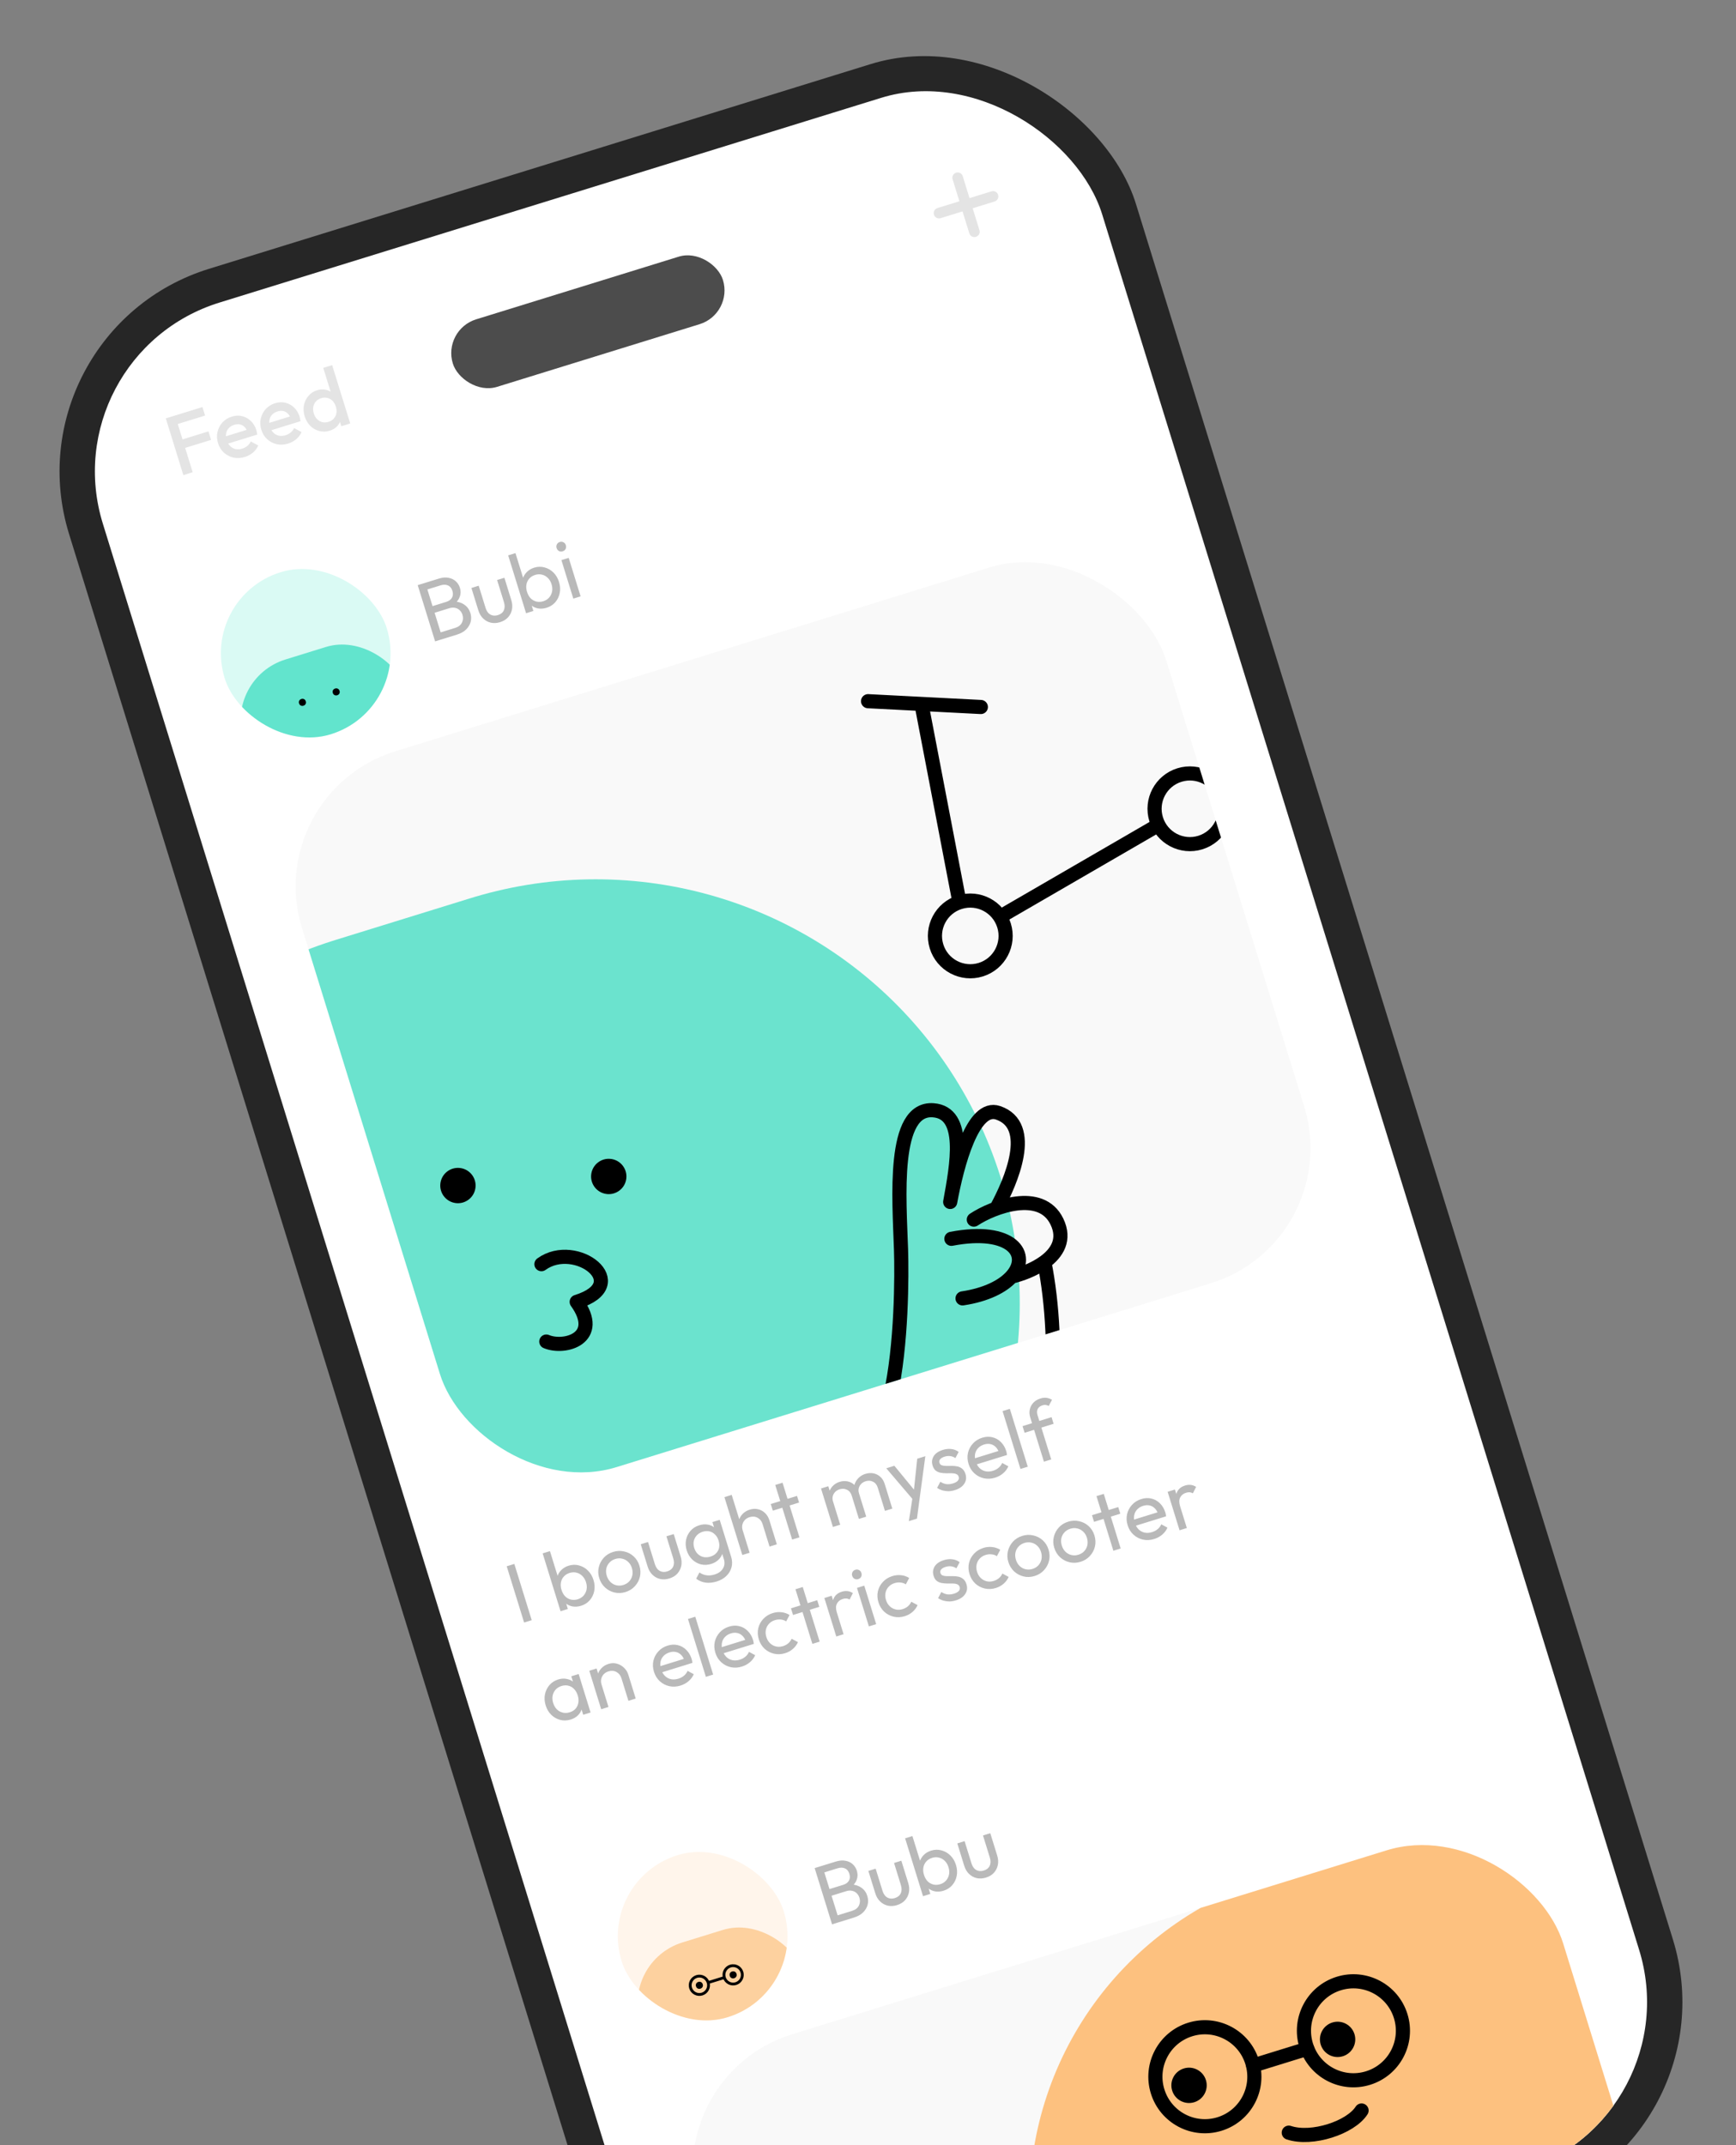 <svg width="263" height="325" viewBox="0 0 263 325" fill="none" xmlns="http://www.w3.org/2000/svg">
<rect x="0" y="0" width="263" height="325" fill="#808080" stroke="none"/>
<rect opacity="0.7" x="0.97" y="50.222" width="169.189" height="339.449" rx="32.124" transform="rotate(-17.192 0.97 50.222)" fill="black"/>
<g clip-path="url(#clip0_1_8349)">
<rect x="7.667" y="53.754" width="158.481" height="328.741" rx="26.77" transform="rotate(-17.192 7.667 53.754)" fill="white"/>
<g clip-path="url(#clip1_1_8349)">
<rect x="39.42" y="120.151" width="137.065" height="113.507" rx="21.416" transform="rotate(-17.192 39.42 120.151)" fill="#F9F9F9"/>
<path opacity="0.7" d="M69.782 203.791L90.242 197.461" stroke="#2FDBBC" stroke-width="128.498" stroke-linecap="round"/>
<circle cx="69.375" cy="179.608" r="2.677" transform="rotate(7.34 69.375 179.608)" fill="black"/>
<circle cx="92.225" cy="178.232" r="2.677" transform="rotate(7.34 92.225 178.232)" fill="black"/>
<path d="M82.764 203.242C85.569 204.418 91.313 202.734 87.368 197.23C96.063 194.539 87.235 187.743 82.025 191.52" stroke="black" stroke-width="2.142" stroke-linecap="round" stroke-linejoin="round"/>
<path d="M145.824 196.703C149.443 196.158 151.924 194.863 153.246 193.402M144.134 187.677C153.285 185.926 156.24 190.092 153.246 193.402M122.709 216.314C136.489 231.934 136.752 196.998 136.503 189.321C136.254 181.645 135.103 167.711 141.406 168.205C146.449 168.601 144.981 176.472 143.953 182.094C144.981 176.472 147.383 167.295 151.199 168.586C156.849 170.499 153.167 179.004 150.969 183.034M147.532 184.772C150.496 182.813 157.72 180.11 160.116 185.062C161.433 187.784 160.15 189.819 158.22 191.217M153.246 193.402C154.622 193.083 156.638 192.364 158.22 191.217M158.22 191.217C160.723 203.775 159.943 222.79 153.305 233.484C146.666 244.178 134.669 247.594 131.405 247.467" stroke="black" stroke-width="2.142" stroke-linecap="round" stroke-linejoin="round"/>
<circle cx="146.996" cy="141.79" r="5.354" transform="rotate(-17.192 146.996 141.79)" stroke="black" stroke-width="2.142"/>
<circle cx="180.268" cy="122.529" r="5.354" transform="rotate(-17.192 180.268 122.529)" stroke="black" stroke-width="2.142"/>
<path d="M152.148 138.515L174.958 125.293M145.256 136.164L139.779 107.594" stroke="black" stroke-width="2.142" stroke-linecap="round" stroke-linejoin="round"/>
<path d="M131.51 106.23L148.596 107.108" stroke="black" stroke-width="2.142" stroke-linecap="round" stroke-linejoin="round"/>
</g>
<g clip-path="url(#clip2_1_8349)">
<rect x="30.241" y="90.485" width="25.7" height="25.7" rx="12.85" transform="rotate(-17.192 30.241 90.485)" fill="#DAFAF4"/>
<rect opacity="0.7" x="34.039" y="102.76" width="25.7" height="19.275" rx="9.637" transform="rotate(-17.192 34.039 102.76)" fill="#2FDBBC"/>
<circle cx="45.815" cy="106.403" r="0.535" transform="rotate(-17.192 45.815 106.403)" fill="black"/>
<circle cx="50.93" cy="104.82" r="0.535" transform="rotate(-17.192 50.93 104.82)" fill="black"/>
</g>
<g clip-path="url(#clip3_1_8349)">
<rect x="90.378" y="284.849" width="25.7" height="25.7" rx="12.85" transform="rotate(-17.192 90.378 284.849)" fill="#FFF5EB"/>
<rect opacity="0.7" x="94.176" y="297.125" width="25.7" height="19.275" rx="9.637" transform="rotate(-17.192 94.176 297.125)" fill="#FDC280"/>
<circle cx="105.952" cy="300.767" r="0.535" transform="rotate(-17.192 105.952 300.767)" fill="black"/>
<circle cx="111.067" cy="299.185" r="0.535" transform="rotate(-17.192 111.067 299.185)" fill="black"/>
<circle cx="105.952" cy="300.767" r="1.392" transform="rotate(-17.192 105.952 300.767)" stroke="black" stroke-width="0.428"/>
<circle cx="111.067" cy="299.185" r="1.392" transform="rotate(-17.192 111.067 299.185)" stroke="black" stroke-width="0.428"/>
<path d="M107.486 300.293L109.532 299.66" stroke="black" stroke-width="0.428" stroke-linecap="round" stroke-linejoin="round"/>
</g>
<path d="M66.691 96.928L66.38 95.921L68.958 95.124C69.449 94.972 69.789 94.71 69.979 94.337C70.166 93.956 70.196 93.561 70.069 93.152C69.983 92.874 69.845 92.643 69.653 92.46C69.46 92.269 69.224 92.145 68.946 92.087C68.677 92.027 68.386 92.045 68.075 92.142L65.461 92.951L65.149 91.944L67.592 91.188C68.001 91.061 68.292 90.855 68.463 90.569C68.64 90.272 68.665 89.919 68.539 89.51C68.412 89.101 68.189 88.829 67.87 88.695C67.548 88.552 67.178 88.545 66.76 88.675L64.367 89.415L64.055 88.409L66.474 87.66C67.03 87.488 67.524 87.447 67.956 87.538C68.393 87.618 68.756 87.793 69.046 88.062C69.344 88.328 69.553 88.658 69.675 89.051C69.817 89.509 69.814 89.949 69.666 90.371C69.527 90.791 69.247 91.174 68.825 91.52L68.809 91.121C69.418 91.148 69.936 91.315 70.363 91.622C70.795 91.919 71.095 92.337 71.262 92.877C71.401 93.327 71.416 93.767 71.307 94.195C71.197 94.624 70.968 95.013 70.619 95.363C70.275 95.702 69.805 95.964 69.208 96.149L66.691 96.928ZM65.918 97.167L63.282 88.648L64.436 88.291L67.072 96.81L65.918 97.167ZM75.752 94.259C75.278 94.406 74.815 94.432 74.365 94.338C73.92 94.234 73.532 94.022 73.2 93.704C72.868 93.385 72.624 92.972 72.467 92.464L71.418 89.076L72.523 88.734L73.556 92.073C73.655 92.392 73.794 92.654 73.974 92.859C74.16 93.052 74.378 93.178 74.628 93.235C74.879 93.291 75.148 93.276 75.434 93.187C75.868 93.053 76.166 92.813 76.328 92.467C76.487 92.112 76.492 91.694 76.343 91.211L75.31 87.872L76.415 87.53L77.463 90.918C77.62 91.426 77.651 91.905 77.558 92.355C77.464 92.806 77.263 93.2 76.955 93.537C76.652 93.864 76.252 94.104 75.752 94.259ZM82.806 92.076C82.364 92.213 81.936 92.247 81.52 92.178C81.11 92.099 80.748 91.929 80.433 91.667C80.119 91.406 79.885 91.07 79.732 90.66L79.189 88.905C79.082 88.472 79.085 88.063 79.199 87.678C79.319 87.282 79.527 86.94 79.823 86.651C80.125 86.351 80.493 86.134 80.926 86C81.458 85.835 81.979 85.822 82.488 85.961C83.005 86.097 83.457 86.356 83.845 86.738C84.232 87.12 84.514 87.598 84.692 88.171C84.869 88.744 84.906 89.297 84.802 89.831C84.698 90.366 84.471 90.835 84.121 91.239C83.776 91.633 83.338 91.912 82.806 92.076ZM82.299 91.09C82.668 90.976 82.964 90.79 83.189 90.532C83.414 90.274 83.563 89.972 83.636 89.627C83.706 89.274 83.68 88.901 83.558 88.508C83.439 88.123 83.251 87.805 82.994 87.553C82.737 87.3 82.443 87.136 82.114 87.058C81.783 86.972 81.437 86.985 81.077 87.097C80.709 87.21 80.412 87.396 80.187 87.654C79.96 87.904 79.815 88.204 79.753 88.555C79.691 88.906 79.721 89.278 79.843 89.671C79.962 90.056 80.142 90.376 80.383 90.634C80.629 90.88 80.918 91.046 81.25 91.132C81.589 91.215 81.939 91.201 82.299 91.09ZM79.699 92.903L76.987 84.138L78.092 83.796L79.441 88.154L79.669 89.631L80.318 90.99L80.804 92.561L79.699 92.903ZM86.856 90.689L85.052 84.858L86.157 84.516L87.961 90.347L86.856 90.689ZM85.244 83.521C85.039 83.584 84.851 83.57 84.68 83.48C84.506 83.381 84.387 83.23 84.324 83.025C84.263 82.829 84.278 82.645 84.368 82.473C84.456 82.294 84.603 82.172 84.807 82.109C85.012 82.046 85.201 82.063 85.375 82.162C85.546 82.252 85.663 82.396 85.723 82.592C85.787 82.797 85.774 82.989 85.686 83.168C85.596 83.34 85.448 83.457 85.244 83.521Z" fill="#B9B9B9"/>
<path d="M27.779 71.978L25.12 63.385L26.532 62.948L29.191 71.541L27.779 71.978ZM27.609 67.995L27.21 66.706L31.581 65.354L31.98 66.643L27.609 67.995ZM26.489 64.374L26.09 63.085L30.669 61.668L31.068 62.957L26.489 64.374ZM37.096 69.23C36.506 69.412 35.934 69.446 35.378 69.331C34.828 69.205 34.342 68.952 33.919 68.571C33.505 68.189 33.208 67.707 33.028 67.126C32.848 66.544 32.822 65.983 32.951 65.441C33.077 64.891 33.327 64.41 33.701 63.998C34.084 63.584 34.558 63.289 35.123 63.115C35.671 62.945 36.193 62.922 36.689 63.047C37.193 63.169 37.632 63.414 38.006 63.783C38.389 64.149 38.667 64.614 38.842 65.179C38.872 65.277 38.896 65.382 38.912 65.493C38.934 65.594 38.952 65.71 38.966 65.84L34.129 67.336L33.787 66.231L37.924 64.951L37.557 65.549C37.43 65.194 37.266 64.913 37.068 64.705C36.869 64.498 36.635 64.364 36.365 64.304C36.104 64.241 35.809 64.261 35.482 64.362C35.138 64.468 34.862 64.635 34.654 64.86C34.446 65.086 34.314 65.356 34.259 65.669C34.2 65.974 34.228 66.31 34.342 66.678C34.456 67.047 34.63 67.347 34.863 67.58C35.097 67.812 35.373 67.965 35.691 68.037C36.006 68.1 36.34 68.078 36.692 67.969C36.995 67.875 37.257 67.736 37.477 67.551C37.706 67.364 37.879 67.14 37.996 66.88L39.125 67.485C38.942 67.909 38.673 68.271 38.317 68.569C37.961 68.868 37.554 69.088 37.096 69.23ZM43.653 67.201C43.064 67.383 42.491 67.417 41.936 67.302C41.386 67.176 40.899 66.923 40.477 66.543C40.062 66.16 39.765 65.678 39.585 65.097C39.406 64.516 39.38 63.954 39.508 63.412C39.634 62.862 39.884 62.381 40.259 61.969C40.642 61.555 41.116 61.26 41.68 61.086C42.229 60.916 42.751 60.894 43.246 61.018C43.751 61.14 44.19 61.385 44.564 61.754C44.946 62.12 45.224 62.585 45.399 63.15C45.429 63.248 45.453 63.353 45.469 63.464C45.492 63.565 45.51 63.681 45.523 63.811L40.686 65.307L40.344 64.203L44.481 62.923L44.115 63.52C43.987 63.165 43.824 62.884 43.625 62.676C43.426 62.469 43.192 62.335 42.922 62.275C42.661 62.212 42.367 62.232 42.039 62.333C41.696 62.44 41.42 62.606 41.212 62.831C41.003 63.057 40.872 63.327 40.816 63.64C40.758 63.945 40.786 64.281 40.9 64.65C41.014 65.018 41.187 65.318 41.421 65.551C41.654 65.784 41.93 65.936 42.248 66.008C42.564 66.072 42.898 66.049 43.249 65.94C43.552 65.847 43.814 65.707 44.035 65.522C44.264 65.335 44.437 65.111 44.553 64.851L45.682 65.456C45.5 65.881 45.23 66.242 44.874 66.54C44.518 66.839 44.111 67.059 43.653 67.201ZM49.94 65.255C49.408 65.42 48.884 65.434 48.366 65.299C47.857 65.16 47.405 64.901 47.01 64.521C46.62 64.131 46.336 63.649 46.159 63.076C45.979 62.495 45.941 61.938 46.045 61.403C46.154 60.858 46.38 60.385 46.722 59.983C47.069 59.571 47.509 59.282 48.041 59.118C48.491 58.978 48.919 58.954 49.323 59.044C49.733 59.123 50.093 59.299 50.401 59.571C50.709 59.843 50.929 60.192 51.061 60.618L51.585 62.312C51.717 62.737 51.732 63.15 51.632 63.548C51.539 63.945 51.347 64.296 51.056 64.601C50.762 64.898 50.39 65.116 49.94 65.255ZM49.766 63.91C50.102 63.807 50.37 63.643 50.569 63.42C50.775 63.186 50.906 62.912 50.961 62.599C51.017 62.286 50.99 61.953 50.881 61.602C50.772 61.25 50.607 60.96 50.384 60.733C50.161 60.506 49.9 60.358 49.601 60.289C49.307 60.21 48.993 60.222 48.657 60.326C48.33 60.427 48.063 60.595 47.858 60.829C47.658 61.052 47.526 61.322 47.462 61.637C47.407 61.95 47.433 62.283 47.542 62.635C47.651 62.987 47.817 63.276 48.04 63.503C48.27 63.728 48.533 63.88 48.826 63.959C49.126 64.028 49.439 64.012 49.766 63.91ZM53.057 64.157L51.707 64.574L51.217 62.991L51.006 61.482L50.332 60.131L48.972 55.736L50.322 55.318L53.057 64.157Z" fill="#E4E4E4"/>
<g clip-path="url(#clip4_1_8349)">
<rect x="99.557" y="314.515" width="137.065" height="113.507" rx="21.416" transform="rotate(-17.192 99.557 314.515)" fill="#F9F9F9"/>
<path opacity="0.7" d="M272.994 313.536L207.523 333.793" stroke="#FFAA4C" stroke-width="103.147" stroke-linecap="round"/>
<path d="M206.275 319.736C204.631 322.316 198.765 324.269 195.246 323.095" stroke="black" stroke-width="2.142" stroke-linecap="round" stroke-linejoin="round"/>
<circle cx="180.137" cy="315.925" r="2.677" transform="rotate(-17.192 180.137 315.925)" fill="black"/>
<circle cx="202.643" cy="308.961" r="2.677" transform="rotate(-17.192 202.643 308.961)" fill="black"/>
<circle cx="182.536" cy="314.622" r="7.496" transform="rotate(-17.192 182.536 314.622)" stroke="black" stroke-width="2.142"/>
<circle cx="205.042" cy="307.659" r="7.496" transform="rotate(-17.192 205.042 307.659)" stroke="black" stroke-width="2.142"/>
<path d="M189.855 312.918L198.039 310.386" stroke="black" stroke-width="2.142" stroke-linecap="round" stroke-linejoin="round"/>
<path d="M121.016 338.564L119.688 338.263C117.382 337.738 115.086 339.183 114.562 341.49L108.893 366.426C108.369 368.733 109.813 371.028 112.12 371.553L136.795 377.162C139.101 377.686 141.396 376.241 141.921 373.935L147.59 348.998C148.114 346.691 146.669 344.396 144.363 343.872L138.054 342.438M121.016 338.564C121.505 333.989 123.688 325.113 128.511 326.209C133.335 327.306 132.514 336.492 131.501 340.948M121.016 338.564L126.259 339.756M131.501 340.948L126.259 339.756M131.501 340.948L138.054 342.438M126.259 339.756C126.787 335.006 129.324 325.787 135.243 326.912C141.163 328.038 139.584 337.731 138.054 342.438" stroke="black" stroke-width="2.142" stroke-linecap="round" stroke-linejoin="round"/>
</g>
<path d="M126.828 291.293L126.517 290.286L129.095 289.488C129.586 289.336 129.926 289.074 130.116 288.702C130.303 288.321 130.333 287.926 130.206 287.517C130.12 287.239 129.982 287.008 129.791 286.825C129.597 286.634 129.361 286.509 129.083 286.452C128.814 286.392 128.523 286.41 128.212 286.506L125.598 287.315L125.286 286.309L127.729 285.553C128.138 285.426 128.429 285.22 128.6 284.934C128.777 284.637 128.802 284.284 128.676 283.874C128.549 283.465 128.326 283.193 128.007 283.059C127.685 282.917 127.315 282.91 126.897 283.039L124.504 283.78L124.192 282.773L126.611 282.025C127.167 281.853 127.661 281.812 128.093 281.903C128.53 281.983 128.893 282.157 129.183 282.426C129.48 282.693 129.69 283.023 129.812 283.415C129.953 283.874 129.951 284.314 129.803 284.736C129.664 285.156 129.384 285.539 128.961 285.884L128.946 285.486C129.555 285.512 130.073 285.679 130.5 285.987C130.932 286.283 131.232 286.702 131.399 287.242C131.538 287.692 131.553 288.131 131.444 288.56C131.334 288.988 131.105 289.377 130.756 289.728C130.412 290.067 129.942 290.329 129.345 290.514L126.828 291.293ZM126.055 291.532L123.419 283.012L124.573 282.655L127.209 291.175L126.055 291.532ZM135.889 288.623C135.415 288.77 134.952 288.797 134.502 288.703C134.057 288.599 133.669 288.387 133.337 288.068C133.005 287.749 132.761 287.336 132.604 286.829L131.555 283.441L132.66 283.099L133.693 286.438C133.792 286.757 133.931 287.019 134.111 287.223C134.297 287.417 134.515 287.542 134.765 287.599C135.016 287.656 135.285 287.64 135.571 287.552C136.005 287.417 136.303 287.177 136.465 286.831C136.624 286.477 136.629 286.059 136.48 285.576L135.447 282.237L136.551 281.895L137.6 285.283C137.757 285.79 137.788 286.269 137.695 286.72C137.601 287.17 137.4 287.564 137.092 287.902C136.789 288.228 136.389 288.469 135.889 288.623ZM142.943 286.441C142.501 286.578 142.072 286.612 141.657 286.543C141.247 286.464 140.884 286.293 140.57 286.032C140.256 285.77 140.022 285.435 139.869 285.025L139.326 283.269C139.218 282.836 139.222 282.427 139.336 282.042C139.456 281.647 139.664 281.304 139.96 281.015C140.262 280.716 140.629 280.499 141.063 280.365C141.595 280.2 142.116 280.187 142.625 280.325C143.142 280.461 143.594 280.72 143.982 281.103C144.369 281.485 144.651 281.962 144.828 282.535C145.006 283.108 145.043 283.662 144.939 284.196C144.835 284.73 144.608 285.2 144.258 285.604C143.913 285.997 143.475 286.276 142.943 286.441ZM142.436 285.455C142.805 285.341 143.101 285.155 143.326 284.897C143.551 284.639 143.7 284.337 143.773 283.992C143.843 283.638 143.817 283.265 143.695 282.872C143.576 282.488 143.388 282.169 143.131 281.917C142.873 281.665 142.58 281.5 142.251 281.423C141.92 281.337 141.574 281.35 141.214 281.461C140.846 281.575 140.549 281.761 140.324 282.019C140.097 282.269 139.952 282.569 139.89 282.92C139.828 283.271 139.858 283.643 139.98 284.036C140.099 284.42 140.279 284.741 140.52 284.998C140.766 285.245 141.055 285.411 141.387 285.497C141.726 285.58 142.076 285.566 142.436 285.455ZM139.836 287.268L137.124 278.503L138.229 278.161L139.578 282.519L139.806 283.995L140.455 285.355L140.941 286.926L139.836 287.268ZM149.364 284.454C148.889 284.601 148.427 284.628 147.976 284.534C147.531 284.43 147.143 284.218 146.811 283.899C146.479 283.58 146.235 283.167 146.078 282.66L145.03 279.272L146.135 278.93L147.168 282.269C147.266 282.588 147.406 282.85 147.585 283.054C147.771 283.248 147.989 283.373 148.24 283.43C148.491 283.487 148.759 283.471 149.046 283.383C149.479 283.248 149.777 283.008 149.939 282.662C150.099 282.308 150.104 281.89 149.954 281.407L148.921 278.068L150.026 277.726L151.074 281.114C151.231 281.621 151.263 282.1 151.169 282.551C151.075 283.001 150.874 283.395 150.566 283.733C150.264 284.059 149.863 284.3 149.364 284.454Z" fill="#B9B9B9"/>
<rect opacity="0.7" x="67.022" y="49.961" width="42.833" height="10.708" rx="5.354" transform="rotate(-17.192 67.022 49.961)" fill="black"/>
<path d="M79.402 245.808L76.766 237.289L77.92 236.932L80.555 245.451L79.402 245.808ZM88.03 243.273C87.588 243.41 87.16 243.444 86.744 243.375C86.334 243.296 85.972 243.126 85.657 242.864C85.343 242.603 85.109 242.267 84.956 241.857L84.413 240.102C84.306 239.669 84.309 239.259 84.423 238.874C84.543 238.479 84.751 238.136 85.047 237.848C85.349 237.548 85.716 237.331 86.15 237.197C86.682 237.032 87.203 237.019 87.712 237.157C88.229 237.293 88.681 237.552 89.069 237.935C89.456 238.317 89.738 238.795 89.916 239.368C90.093 239.94 90.13 240.494 90.026 241.028C89.922 241.562 89.695 242.032 89.345 242.436C89.001 242.83 88.562 243.109 88.03 243.273ZM87.523 242.287C87.892 242.173 88.188 241.987 88.413 241.729C88.638 241.471 88.787 241.169 88.86 240.824C88.93 240.471 88.904 240.098 88.782 239.705C88.663 239.32 88.475 239.002 88.218 238.75C87.96 238.497 87.667 238.332 87.338 238.255C87.007 238.169 86.661 238.182 86.301 238.293C85.933 238.407 85.636 238.593 85.411 238.851C85.184 239.101 85.039 239.401 84.977 239.752C84.915 240.103 84.945 240.475 85.067 240.868C85.186 241.252 85.366 241.573 85.607 241.831C85.853 242.077 86.142 242.243 86.474 242.329C86.813 242.412 87.163 242.398 87.523 242.287ZM84.924 244.1L82.212 235.335L83.316 234.993L84.665 239.351L84.893 240.827L85.542 242.187L86.028 243.758L84.924 244.1ZM94.77 241.188C94.197 241.365 93.64 241.39 93.098 241.261C92.556 241.133 92.079 240.882 91.667 240.507C91.253 240.124 90.957 239.646 90.78 239.073C90.605 238.509 90.583 237.959 90.714 237.426C90.842 236.884 91.094 236.407 91.469 235.995C91.843 235.583 92.317 235.289 92.89 235.111C93.455 234.937 94.008 234.914 94.55 235.042C95.097 235.159 95.577 235.405 95.989 235.78C96.401 236.155 96.694 236.625 96.869 237.189C97.046 237.762 97.072 238.324 96.946 238.874C96.818 239.416 96.562 239.894 96.179 240.308C95.805 240.72 95.335 241.013 94.77 241.188ZM94.44 240.12C94.808 240.006 95.109 239.819 95.342 239.558C95.575 239.298 95.728 238.995 95.801 238.65C95.871 238.296 95.846 237.927 95.727 237.543C95.611 237.166 95.421 236.857 95.158 236.616C94.903 236.372 94.607 236.212 94.27 236.137C93.939 236.051 93.589 236.065 93.22 236.179C92.852 236.293 92.551 236.481 92.318 236.741C92.082 236.993 91.928 237.292 91.856 237.637C91.783 237.983 91.805 238.344 91.922 238.72C92.041 239.105 92.229 239.423 92.486 239.675C92.741 239.919 93.038 240.083 93.378 240.166C93.717 240.249 94.071 240.234 94.44 240.12ZM101.404 239.135C100.929 239.282 100.467 239.309 100.016 239.215C99.571 239.111 99.183 238.899 98.851 238.58C98.519 238.261 98.275 237.848 98.118 237.341L97.07 233.953L98.175 233.611L99.208 236.95C99.306 237.269 99.446 237.531 99.626 237.735C99.811 237.929 100.029 238.054 100.28 238.111C100.531 238.168 100.799 238.152 101.086 238.064C101.519 237.929 101.817 237.689 101.979 237.343C102.139 236.989 102.144 236.571 101.994 236.088L100.961 232.749L102.066 232.407L103.114 235.795C103.271 236.302 103.303 236.781 103.209 237.232C103.115 237.682 102.914 238.076 102.606 238.414C102.304 238.74 101.903 238.981 101.404 239.135ZM108.563 239.597C107.966 239.782 107.399 239.836 106.865 239.759C106.338 239.68 105.873 239.483 105.471 239.168L105.959 238.224C106.29 238.453 106.643 238.595 107.019 238.649C107.397 238.711 107.811 238.673 108.261 238.534C108.858 238.349 109.28 238.044 109.525 237.618C109.78 237.198 109.826 236.722 109.661 236.19L109.213 234.742L109.003 233.368L108.404 232.127L107.929 230.593L109.034 230.251L110.766 235.849C110.938 236.405 110.958 236.933 110.825 237.431C110.701 237.927 110.442 238.366 110.049 238.747C109.664 239.126 109.169 239.41 108.563 239.597ZM107.739 236.933C107.207 237.098 106.689 237.119 106.185 236.997C105.689 236.872 105.25 236.627 104.868 236.261C104.483 235.887 104.204 235.422 104.032 234.865C103.86 234.309 103.83 233.776 103.941 233.266C104.05 232.748 104.274 232.298 104.612 231.915C104.957 231.521 105.395 231.242 105.927 231.078C106.385 230.936 106.818 230.901 107.226 230.972C107.634 231.043 107.99 231.211 108.296 231.475C108.608 231.728 108.839 232.069 108.989 232.498L109.468 234.044C109.575 234.477 109.573 234.891 109.461 235.284C109.356 235.666 109.154 236.002 108.858 236.291C108.562 236.58 108.189 236.794 107.739 236.933ZM107.637 235.821C107.997 235.71 108.288 235.535 108.51 235.296C108.74 235.054 108.886 234.771 108.947 234.448C109.006 234.116 108.977 233.761 108.86 233.385C108.744 233.008 108.565 232.705 108.323 232.475C108.087 232.234 107.81 232.078 107.492 232.006C107.171 231.926 106.827 231.943 106.459 232.057C106.09 232.171 105.792 232.352 105.565 232.602C105.335 232.844 105.182 233.133 105.107 233.47C105.038 233.796 105.06 234.144 105.174 234.512C105.288 234.88 105.467 235.184 105.711 235.422C105.963 235.658 106.254 235.814 106.583 235.892C106.917 235.959 107.269 235.935 107.637 235.821ZM116.584 234.304L115.532 230.904C115.396 230.462 115.144 230.141 114.777 229.94C114.41 229.74 114.006 229.708 113.564 229.845C113.269 229.936 113.027 230.082 112.839 230.284C112.65 230.486 112.526 230.722 112.466 230.992C112.406 231.261 112.421 231.543 112.512 231.838L111.979 231.721C111.842 231.279 111.818 230.856 111.909 230.451C111.999 230.047 112.189 229.692 112.48 229.386C112.769 229.073 113.134 228.848 113.576 228.711C114.018 228.574 114.437 228.552 114.833 228.645C115.238 228.735 115.593 228.926 115.898 229.217C116.203 229.508 116.427 229.883 116.569 230.341L117.689 233.962L116.584 234.304ZM112.46 235.58L109.748 226.815L110.853 226.473L113.565 235.238L112.46 235.58ZM120.009 233.244L117.449 224.971L118.554 224.629L121.114 232.902L120.009 233.244ZM117.08 228.864L116.769 227.858L120.746 226.627L121.058 227.634L117.08 228.864ZM126.186 231.333L124.382 225.502L125.487 225.16L127.291 230.991L126.186 231.333ZM130.126 230.114L129.036 226.591C128.902 226.157 128.662 225.859 128.316 225.697C127.976 225.525 127.605 225.5 127.204 225.624C126.934 225.708 126.71 225.84 126.533 226.02C126.356 226.201 126.233 226.414 126.165 226.659C126.098 226.904 126.108 227.17 126.197 227.456L125.674 227.376C125.538 226.934 125.513 226.52 125.6 226.134C125.695 225.746 125.882 225.41 126.162 225.126C126.439 224.834 126.787 224.624 127.204 224.495C127.613 224.368 128.009 224.344 128.392 224.423C128.784 224.499 129.124 224.672 129.414 224.941C129.711 225.207 129.93 225.566 130.069 226.016L131.231 229.772L130.126 230.114ZM134.067 228.895L132.977 225.372C132.843 224.938 132.603 224.64 132.257 224.478C131.916 224.305 131.55 224.28 131.157 224.401C130.887 224.485 130.659 224.618 130.473 224.801C130.296 224.982 130.174 225.194 130.106 225.439C130.038 225.685 130.049 225.95 130.137 226.237L129.443 226.21C129.328 225.752 129.328 225.33 129.442 224.945C129.562 224.55 129.765 224.209 130.053 223.922C130.339 223.628 130.686 223.417 131.095 223.291C131.521 223.159 131.929 223.131 132.321 223.207C132.712 223.284 133.056 223.455 133.354 223.722C133.66 223.986 133.884 224.347 134.026 224.805L135.184 228.549L134.067 228.895ZM138.618 227.541L134.27 222.443L135.497 222.063L138.8 226.085L138.407 226.207L138.959 220.992L140.186 220.612L139.28 227.336L138.618 227.541ZM137.689 230.451L138.317 226.396L139.28 227.336L138.916 230.071L137.689 230.451ZM144.669 225.749C144.342 225.85 144.018 225.906 143.698 225.915C143.384 225.914 143.08 225.873 142.786 225.794C142.49 225.706 142.218 225.579 141.969 225.414L142.461 224.482C142.755 224.678 143.061 224.798 143.38 224.843C143.696 224.88 144.026 224.845 144.37 224.739C144.713 224.632 144.962 224.493 145.114 224.32C145.265 224.139 145.307 223.942 145.241 223.729C145.175 223.516 145.047 223.377 144.856 223.31C144.671 223.233 144.448 223.194 144.188 223.194C143.925 223.186 143.647 223.187 143.355 223.197C143.067 223.196 142.786 223.171 142.511 223.121C142.235 223.072 141.987 222.965 141.766 222.8C141.553 222.633 141.392 222.374 141.283 222.022C141.174 221.67 141.166 221.34 141.26 221.034C141.35 220.718 141.526 220.445 141.785 220.212C142.053 219.976 142.404 219.792 142.838 219.657C143.296 219.516 143.727 219.472 144.129 219.527C144.537 219.571 144.905 219.717 145.233 219.965L144.742 220.898C144.512 220.736 144.257 220.635 143.976 220.597C143.703 220.555 143.415 220.582 143.113 220.675C142.793 220.774 142.566 220.907 142.429 221.075C142.298 221.232 142.263 221.409 142.324 221.605C142.385 221.802 142.505 221.93 142.686 221.991C142.866 222.052 143.086 222.082 143.346 222.083C143.614 222.08 143.892 222.08 144.179 222.08C144.464 222.073 144.745 222.098 145.023 222.156C145.301 222.213 145.548 222.33 145.763 222.505C145.987 222.678 146.155 222.944 146.266 223.304C146.436 223.853 146.374 224.347 146.08 224.788C145.794 225.226 145.324 225.546 144.669 225.749ZM150.755 223.866C150.174 224.046 149.609 224.077 149.062 223.959C148.512 223.834 148.031 223.583 147.619 223.209C147.207 222.834 146.911 222.356 146.732 221.775C146.554 221.202 146.526 220.646 146.646 220.107C146.774 219.565 147.023 219.093 147.392 218.692C147.767 218.28 148.236 217.987 148.801 217.812C149.341 217.645 149.854 217.621 150.339 217.74C150.832 217.856 151.261 218.096 151.624 218.459C151.995 218.819 152.266 219.274 152.436 219.822C152.461 219.904 152.485 219.995 152.507 220.096C152.527 220.188 152.543 220.3 152.557 220.43L147.634 221.953L147.349 221.032L151.682 219.692L151.388 220.173C151.266 219.78 151.094 219.47 150.871 219.243C150.646 219.008 150.384 218.856 150.084 218.787C149.783 218.71 149.452 218.727 149.092 218.839C148.715 218.955 148.409 219.14 148.173 219.392C147.937 219.644 147.787 219.942 147.723 220.285C147.659 220.627 147.689 220.999 147.813 221.4C147.939 221.809 148.133 222.144 148.392 222.404C148.65 222.657 148.956 222.822 149.312 222.9C149.666 222.97 150.039 222.944 150.432 222.823C150.759 222.721 151.04 222.572 151.275 222.374C151.518 222.173 151.702 221.928 151.827 221.638L152.763 222.142C152.586 222.555 152.32 222.911 151.964 223.209C151.616 223.505 151.213 223.724 150.755 223.866ZM154.597 222.543L151.886 213.778L152.99 213.436L155.702 222.201L154.597 222.543ZM158.153 221.442L156.08 214.74C155.945 214.306 155.923 213.901 156.013 213.523C156.099 213.138 156.278 212.8 156.547 212.51C156.824 212.218 157.184 212.004 157.625 211.867C157.961 211.764 158.269 211.731 158.55 211.77C158.831 211.808 159.108 211.906 159.381 212.064L158.877 213C158.735 212.918 158.59 212.869 158.441 212.852C158.29 212.827 158.12 212.844 157.932 212.902C157.58 213.011 157.338 213.198 157.205 213.464C157.08 213.726 157.073 214.038 157.184 214.398L159.258 221.101L158.153 221.442ZM155.224 217.062L154.913 216.056L159.308 214.696L159.619 215.703L155.224 217.062ZM86.452 260.51C85.92 260.674 85.397 260.693 84.882 260.565C84.365 260.429 83.908 260.172 83.513 259.792C83.126 259.409 82.843 258.932 82.666 258.359C82.489 257.786 82.452 257.233 82.556 256.698C82.668 256.161 82.895 255.692 83.237 255.29C83.587 254.886 84.032 254.601 84.572 254.433C85.014 254.297 85.436 254.269 85.838 254.351C86.246 254.422 86.606 254.589 86.92 254.85C87.232 255.103 87.466 255.439 87.622 255.857L88.165 257.612C88.27 258.037 88.266 258.447 88.155 258.84C88.052 259.23 87.853 259.574 87.559 259.871C87.271 260.158 86.902 260.371 86.452 260.51ZM86.313 259.409C86.862 259.24 87.247 258.919 87.468 258.447C87.687 257.967 87.707 257.436 87.527 256.855C87.403 256.454 87.218 256.13 86.971 255.884C86.73 255.626 86.445 255.459 86.116 255.381C85.785 255.296 85.435 255.31 85.067 255.424C84.698 255.538 84.398 255.725 84.165 255.985C83.939 256.243 83.792 256.549 83.722 256.902C83.657 257.245 83.685 257.609 83.804 257.993C83.925 258.386 84.111 258.71 84.36 258.965C84.615 259.209 84.912 259.372 85.252 259.456C85.591 259.539 85.945 259.523 86.313 259.409ZM88.354 259.787L87.868 258.216L87.636 256.727L86.99 255.38L86.55 253.956L87.667 253.61L89.471 259.441L88.354 259.787ZM95.204 257.668L94.152 254.267C94.015 253.825 93.763 253.504 93.396 253.304C93.029 253.103 92.625 253.072 92.183 253.208C91.889 253.3 91.647 253.446 91.458 253.648C91.27 253.85 91.145 254.085 91.085 254.355C91.025 254.625 91.041 254.907 91.132 255.201L90.598 255.084C90.461 254.642 90.438 254.219 90.528 253.815C90.618 253.41 90.809 253.055 91.1 252.75C91.388 252.436 91.754 252.211 92.196 252.075C92.638 251.938 93.061 251.928 93.464 252.045C93.876 252.16 94.236 252.367 94.544 252.666C94.85 252.957 95.064 253.303 95.188 253.704L96.309 257.326L95.204 257.668ZM91.079 258.944L89.275 253.113L90.38 252.771L92.184 258.602L91.079 258.944ZM103.097 255.36C102.516 255.54 101.951 255.571 101.404 255.453C100.854 255.328 100.373 255.077 99.961 254.703C99.549 254.328 99.253 253.85 99.073 253.269C98.896 252.696 98.868 252.14 98.988 251.601C99.116 251.059 99.365 250.587 99.734 250.186C100.108 249.774 100.578 249.481 101.143 249.306C101.683 249.139 102.196 249.115 102.681 249.234C103.174 249.35 103.602 249.59 103.966 249.953C104.337 250.313 104.608 250.767 104.778 251.316C104.803 251.398 104.827 251.489 104.849 251.59C104.869 251.682 104.885 251.794 104.898 251.924L99.976 253.447L99.691 252.526L104.024 251.186L103.729 251.667C103.608 251.274 103.436 250.964 103.213 250.737C102.988 250.502 102.726 250.35 102.426 250.281C102.125 250.204 101.794 250.221 101.434 250.333C101.057 250.449 100.751 250.634 100.515 250.886C100.279 251.138 100.129 251.436 100.065 251.779C100.001 252.121 100.031 252.493 100.155 252.894C100.281 253.303 100.474 253.638 100.734 253.898C100.992 254.151 101.298 254.316 101.654 254.394C102.008 254.464 102.381 254.438 102.774 254.317C103.101 254.215 103.382 254.066 103.617 253.867C103.859 253.667 104.044 253.421 104.169 253.132L105.105 253.636C104.928 254.049 104.662 254.405 104.306 254.703C103.958 254.999 103.555 255.218 103.097 255.36ZM106.939 254.037L104.227 245.272L105.332 244.93L108.044 253.695L106.939 254.037ZM112.399 252.482C111.818 252.662 111.254 252.693 110.706 252.575C110.156 252.449 109.675 252.199 109.264 251.824C108.852 251.45 108.556 250.972 108.376 250.391C108.199 249.818 108.17 249.262 108.29 248.722C108.419 248.181 108.667 247.709 109.036 247.308C109.411 246.896 109.881 246.603 110.445 246.428C110.986 246.261 111.498 246.237 111.983 246.356C112.477 246.472 112.905 246.712 113.268 247.075C113.64 247.435 113.911 247.889 114.08 248.438C114.106 248.519 114.129 248.611 114.151 248.711C114.171 248.804 114.188 248.915 114.201 249.046L109.279 250.569L108.994 249.648L113.327 248.307L113.032 248.789C112.911 248.396 112.738 248.086 112.516 247.859C112.291 247.624 112.028 247.472 111.729 247.403C111.427 247.326 111.096 247.343 110.736 247.455C110.36 247.571 110.054 247.755 109.818 248.008C109.582 248.26 109.432 248.558 109.368 248.9C109.303 249.243 109.333 249.615 109.457 250.016C109.584 250.425 109.777 250.76 110.037 251.02C110.294 251.272 110.601 251.437 110.957 251.516C111.31 251.586 111.684 251.56 112.076 251.438C112.404 251.337 112.685 251.187 112.919 250.989C113.162 250.789 113.346 250.543 113.472 250.253L114.408 250.757C114.231 251.171 113.964 251.527 113.608 251.825C113.261 252.121 112.858 252.34 112.399 252.482ZM118.944 250.457C118.371 250.634 117.809 250.66 117.259 250.534C116.718 250.406 116.241 250.154 115.829 249.78C115.423 249.394 115.132 248.919 114.957 248.354C114.78 247.782 114.752 247.225 114.872 246.686C115 246.144 115.253 245.672 115.63 245.268C116.013 244.853 116.491 244.558 117.064 244.38C117.514 244.241 117.958 244.198 118.396 244.251C118.831 244.295 119.237 244.434 119.614 244.667L119.105 245.632C118.859 245.475 118.589 245.384 118.294 245.358C118.005 245.322 117.705 245.352 117.394 245.448C117.026 245.562 116.725 245.75 116.492 246.01C116.256 246.262 116.102 246.561 116.029 246.906C115.957 247.252 115.98 247.617 116.099 248.001C116.218 248.386 116.405 248.7 116.66 248.944C116.915 249.188 117.212 249.352 117.552 249.435C117.891 249.518 118.245 249.503 118.613 249.389C118.924 249.293 119.19 249.152 119.411 248.967C119.637 248.772 119.812 248.538 119.934 248.267L120.886 248.78C120.713 249.174 120.456 249.518 120.116 249.812C119.785 250.102 119.394 250.318 118.944 250.457ZM123.072 249.045L120.512 240.771L121.617 240.429L124.177 248.703L123.072 249.045ZM120.143 244.665L119.832 243.658L123.809 242.428L124.121 243.434L120.143 244.665ZM126.695 247.924L124.891 242.093L125.996 241.751L127.8 247.582L126.695 247.924ZM126.771 244.255L126.297 244.2C126.066 243.456 126.055 242.809 126.261 242.261C126.468 241.713 126.895 241.338 127.542 241.138C127.836 241.047 128.119 241.018 128.389 241.051C128.657 241.076 128.93 241.175 129.208 241.349L128.715 242.322C128.552 242.229 128.388 242.177 128.223 242.165C128.058 242.154 127.877 242.178 127.68 242.239C127.271 242.365 126.976 242.6 126.795 242.943C126.615 243.286 126.606 243.723 126.771 244.255ZM131.635 246.396L129.831 240.565L130.935 240.223L132.74 246.054L131.635 246.396ZM130.022 239.228C129.818 239.291 129.63 239.277 129.458 239.187C129.284 239.088 129.166 238.937 129.102 238.732C129.041 238.536 129.056 238.352 129.147 238.18C129.235 238.001 129.381 237.879 129.585 237.816C129.79 237.753 129.979 237.77 130.153 237.869C130.325 237.959 130.441 238.103 130.502 238.299C130.565 238.504 130.553 238.696 130.465 238.875C130.374 239.047 130.227 239.164 130.022 239.228ZM137.07 244.849C136.497 245.026 135.935 245.052 135.385 244.926C134.843 244.798 134.367 244.546 133.955 244.171C133.548 243.786 133.258 243.311 133.083 242.746C132.906 242.173 132.877 241.617 132.998 241.078C133.126 240.536 133.379 240.063 133.756 239.66C134.139 239.245 134.617 238.949 135.189 238.772C135.64 238.633 136.084 238.59 136.521 238.643C136.957 238.687 137.363 238.826 137.74 239.059L137.231 240.024C136.985 239.867 136.715 239.775 136.42 239.75C136.131 239.714 135.831 239.744 135.52 239.84C135.152 239.954 134.851 240.141 134.618 240.402C134.382 240.654 134.228 240.953 134.155 241.298C134.083 241.643 134.106 242.008 134.225 242.393C134.344 242.778 134.531 243.092 134.786 243.336C135.04 243.58 135.338 243.743 135.677 243.827C136.017 243.91 136.371 243.895 136.739 243.781C137.05 243.684 137.316 243.544 137.537 243.359C137.763 243.163 137.938 242.93 138.06 242.659L139.012 243.172C138.838 243.566 138.582 243.91 138.242 244.203C137.91 244.494 137.52 244.709 137.07 244.849ZM144.819 242.451C144.491 242.552 144.168 242.608 143.848 242.617C143.534 242.616 143.23 242.575 142.936 242.496C142.64 242.408 142.368 242.281 142.119 242.116L142.611 241.184C142.905 241.38 143.211 241.5 143.53 241.545C143.846 241.582 144.176 241.547 144.52 241.441C144.863 241.334 145.112 241.195 145.264 241.022C145.415 240.841 145.457 240.644 145.391 240.431C145.325 240.218 145.197 240.079 145.006 240.012C144.82 239.935 144.598 239.896 144.338 239.896C144.075 239.888 143.797 239.889 143.504 239.898C143.217 239.898 142.936 239.873 142.661 239.823C142.385 239.774 142.137 239.667 141.916 239.502C141.703 239.335 141.542 239.076 141.433 238.724C141.324 238.372 141.316 238.042 141.409 237.735C141.5 237.42 141.676 237.146 141.935 236.914C142.203 236.678 142.554 236.494 142.988 236.359C143.446 236.218 143.876 236.174 144.279 236.229C144.687 236.273 145.055 236.419 145.383 236.667L144.891 237.6C144.662 237.438 144.407 237.337 144.126 237.299C143.853 237.257 143.565 237.284 143.262 237.377C142.943 237.476 142.715 237.609 142.579 237.777C142.448 237.934 142.413 238.111 142.474 238.307C142.535 238.504 142.655 238.632 142.836 238.693C143.016 238.754 143.236 238.784 143.496 238.785C143.764 238.782 144.042 238.782 144.329 238.782C144.614 238.775 144.895 238.8 145.173 238.858C145.451 238.915 145.698 239.032 145.913 239.207C146.137 239.38 146.305 239.646 146.416 240.006C146.586 240.555 146.524 241.049 146.23 241.49C145.944 241.928 145.473 242.248 144.819 242.451ZM150.868 240.579C150.295 240.757 149.733 240.782 149.183 240.657C148.641 240.528 148.165 240.277 147.753 239.902C147.347 239.517 147.056 239.042 146.881 238.477C146.704 237.904 146.676 237.348 146.796 236.809C146.924 236.267 147.177 235.794 147.554 235.39C147.937 234.976 148.415 234.68 148.988 234.503C149.438 234.364 149.882 234.321 150.319 234.373C150.755 234.418 151.161 234.557 151.538 234.79L151.029 235.754C150.783 235.597 150.513 235.506 150.218 235.481C149.929 235.445 149.629 235.475 149.318 235.571C148.95 235.685 148.649 235.872 148.416 236.133C148.18 236.385 148.026 236.684 147.953 237.029C147.881 237.374 147.904 237.739 148.023 238.124C148.142 238.508 148.329 238.823 148.584 239.067C148.839 239.311 149.136 239.474 149.475 239.558C149.815 239.641 150.169 239.625 150.537 239.511C150.848 239.415 151.114 239.275 151.335 239.09C151.561 238.894 151.736 238.661 151.858 238.39L152.81 238.902C152.636 239.297 152.38 239.641 152.04 239.934C151.709 240.225 151.318 240.44 150.868 240.579ZM156.754 238.758C156.181 238.936 155.624 238.96 155.082 238.832C154.54 238.703 154.063 238.452 153.651 238.077C153.237 237.694 152.941 237.216 152.764 236.644C152.589 236.079 152.567 235.53 152.698 234.996C152.826 234.454 153.078 233.977 153.452 233.565C153.827 233.154 154.301 232.859 154.874 232.682C155.438 232.507 155.992 232.484 156.533 232.612C157.081 232.73 157.561 232.976 157.973 233.351C158.384 233.725 158.678 234.195 158.852 234.76C159.03 235.333 159.055 235.894 158.93 236.444C158.801 236.986 158.546 237.464 158.163 237.878C157.788 238.29 157.318 238.584 156.754 238.758ZM156.423 237.69C156.792 237.576 157.092 237.389 157.326 237.129C157.559 236.868 157.712 236.565 157.784 236.22C157.854 235.867 157.83 235.498 157.711 235.113C157.594 234.736 157.405 234.428 157.142 234.186C156.887 233.942 156.591 233.783 156.254 233.708C155.922 233.622 155.572 233.636 155.204 233.75C154.836 233.864 154.535 234.051 154.302 234.311C154.066 234.564 153.912 234.863 153.839 235.208C153.767 235.553 153.789 235.914 153.905 236.29C154.024 236.675 154.212 236.993 154.47 237.246C154.725 237.49 155.022 237.653 155.362 237.736C155.701 237.82 156.055 237.804 156.423 237.69ZM163.707 236.607C163.134 236.784 162.577 236.809 162.035 236.68C161.493 236.552 161.016 236.301 160.604 235.926C160.19 235.543 159.894 235.065 159.717 234.492C159.542 233.928 159.52 233.378 159.651 232.845C159.779 232.303 160.031 231.826 160.405 231.414C160.78 231.002 161.254 230.708 161.827 230.531C162.391 230.356 162.945 230.333 163.486 230.461C164.034 230.578 164.514 230.825 164.926 231.199C165.337 231.574 165.631 232.044 165.805 232.608C165.983 233.181 166.008 233.743 165.883 234.293C165.754 234.835 165.499 235.313 165.116 235.727C164.741 236.139 164.271 236.432 163.707 236.607ZM163.376 235.539C163.745 235.425 164.045 235.238 164.279 234.977C164.512 234.717 164.665 234.414 164.737 234.069C164.807 233.715 164.783 233.346 164.664 232.962C164.547 232.585 164.358 232.276 164.095 232.035C163.84 231.791 163.544 231.631 163.207 231.556C162.875 231.47 162.525 231.485 162.157 231.599C161.789 231.712 161.488 231.9 161.255 232.16C161.019 232.412 160.865 232.711 160.792 233.056C160.72 233.402 160.742 233.763 160.858 234.139C160.977 234.524 161.166 234.842 161.423 235.094C161.678 235.338 161.975 235.502 162.315 235.585C162.654 235.668 163.008 235.653 163.376 235.539ZM168.674 234.936L166.114 226.662L167.219 226.32L169.779 234.594L168.674 234.936ZM165.745 230.556L165.434 229.549L169.411 228.318L169.723 229.325L165.745 230.556ZM174.856 233.157C174.275 233.337 173.711 233.368 173.164 233.251C172.614 233.125 172.133 232.875 171.721 232.5C171.309 232.125 171.013 231.647 170.833 231.066C170.656 230.493 170.627 229.937 170.748 229.398C170.876 228.856 171.124 228.385 171.494 227.983C171.868 227.572 172.338 227.278 172.903 227.104C173.443 226.936 173.955 226.912 174.441 227.031C174.934 227.148 175.362 227.387 175.726 227.75C176.097 228.11 176.368 228.565 176.537 229.113C176.563 229.195 176.586 229.286 176.609 229.387C176.628 229.479 176.645 229.591 176.658 229.721L171.736 231.244L171.451 230.324L175.784 228.983L175.489 229.464C175.368 229.071 175.196 228.761 174.973 228.534C174.748 228.299 174.486 228.147 174.186 228.078C173.884 228.001 173.553 228.019 173.193 228.13C172.817 228.247 172.511 228.431 172.275 228.683C172.039 228.936 171.889 229.233 171.825 229.576C171.76 229.918 171.79 230.29 171.914 230.691C172.041 231.101 172.234 231.435 172.494 231.696C172.752 231.948 173.058 232.113 173.414 232.191C173.768 232.261 174.141 232.235 174.534 232.114C174.861 232.013 175.142 231.863 175.377 231.665C175.619 231.464 175.803 231.219 175.929 230.929L176.865 231.433C176.688 231.846 176.422 232.202 176.066 232.501C175.718 232.797 175.315 233.015 174.856 233.157ZM178.699 231.834L176.895 226.003L178 225.661L179.804 231.492L178.699 231.834ZM178.775 228.165L178.3 228.11C178.07 227.366 178.058 226.719 178.265 226.171C178.472 225.622 178.899 225.248 179.545 225.048C179.84 224.957 180.122 224.928 180.393 224.961C180.66 224.986 180.933 225.085 181.211 225.259L180.719 226.232C180.556 226.139 180.391 226.087 180.226 226.075C180.061 226.063 179.881 226.088 179.684 226.149C179.275 226.275 178.98 226.51 178.799 226.853C178.618 227.196 178.61 227.633 178.775 228.165Z" fill="#B9B9B9"/>
<path d="M145.085 26.929L147.617 35.113" stroke="#E4E4E4" stroke-width="1.606" stroke-linecap="round" stroke-linejoin="round"/>
<path d="M142.259 32.287L150.443 29.755" stroke="#E4E4E4" stroke-width="1.606" stroke-linecap="round" stroke-linejoin="round"/>
</g>
<defs>
<clipPath id="clip0_1_8349">
<rect x="7.667" y="53.754" width="158.481" height="328.741" rx="26.77" transform="rotate(-17.192 7.667 53.754)" fill="white"/>
</clipPath>
<clipPath id="clip1_1_8349">
<rect x="39.42" y="120.151" width="137.065" height="113.507" rx="21.416" transform="rotate(-17.192 39.42 120.151)" fill="white"/>
</clipPath>
<clipPath id="clip2_1_8349">
<rect x="30.241" y="90.485" width="25.7" height="25.7" rx="12.85" transform="rotate(-17.192 30.241 90.485)" fill="white"/>
</clipPath>
<clipPath id="clip3_1_8349">
<rect x="90.378" y="284.849" width="25.7" height="25.7" rx="12.85" transform="rotate(-17.192 90.378 284.849)" fill="white"/>
</clipPath>
<clipPath id="clip4_1_8349">
<rect x="99.557" y="314.515" width="137.065" height="113.507" rx="21.416" transform="rotate(-17.192 99.557 314.515)" fill="white"/>
</clipPath>
</defs>
</svg>
